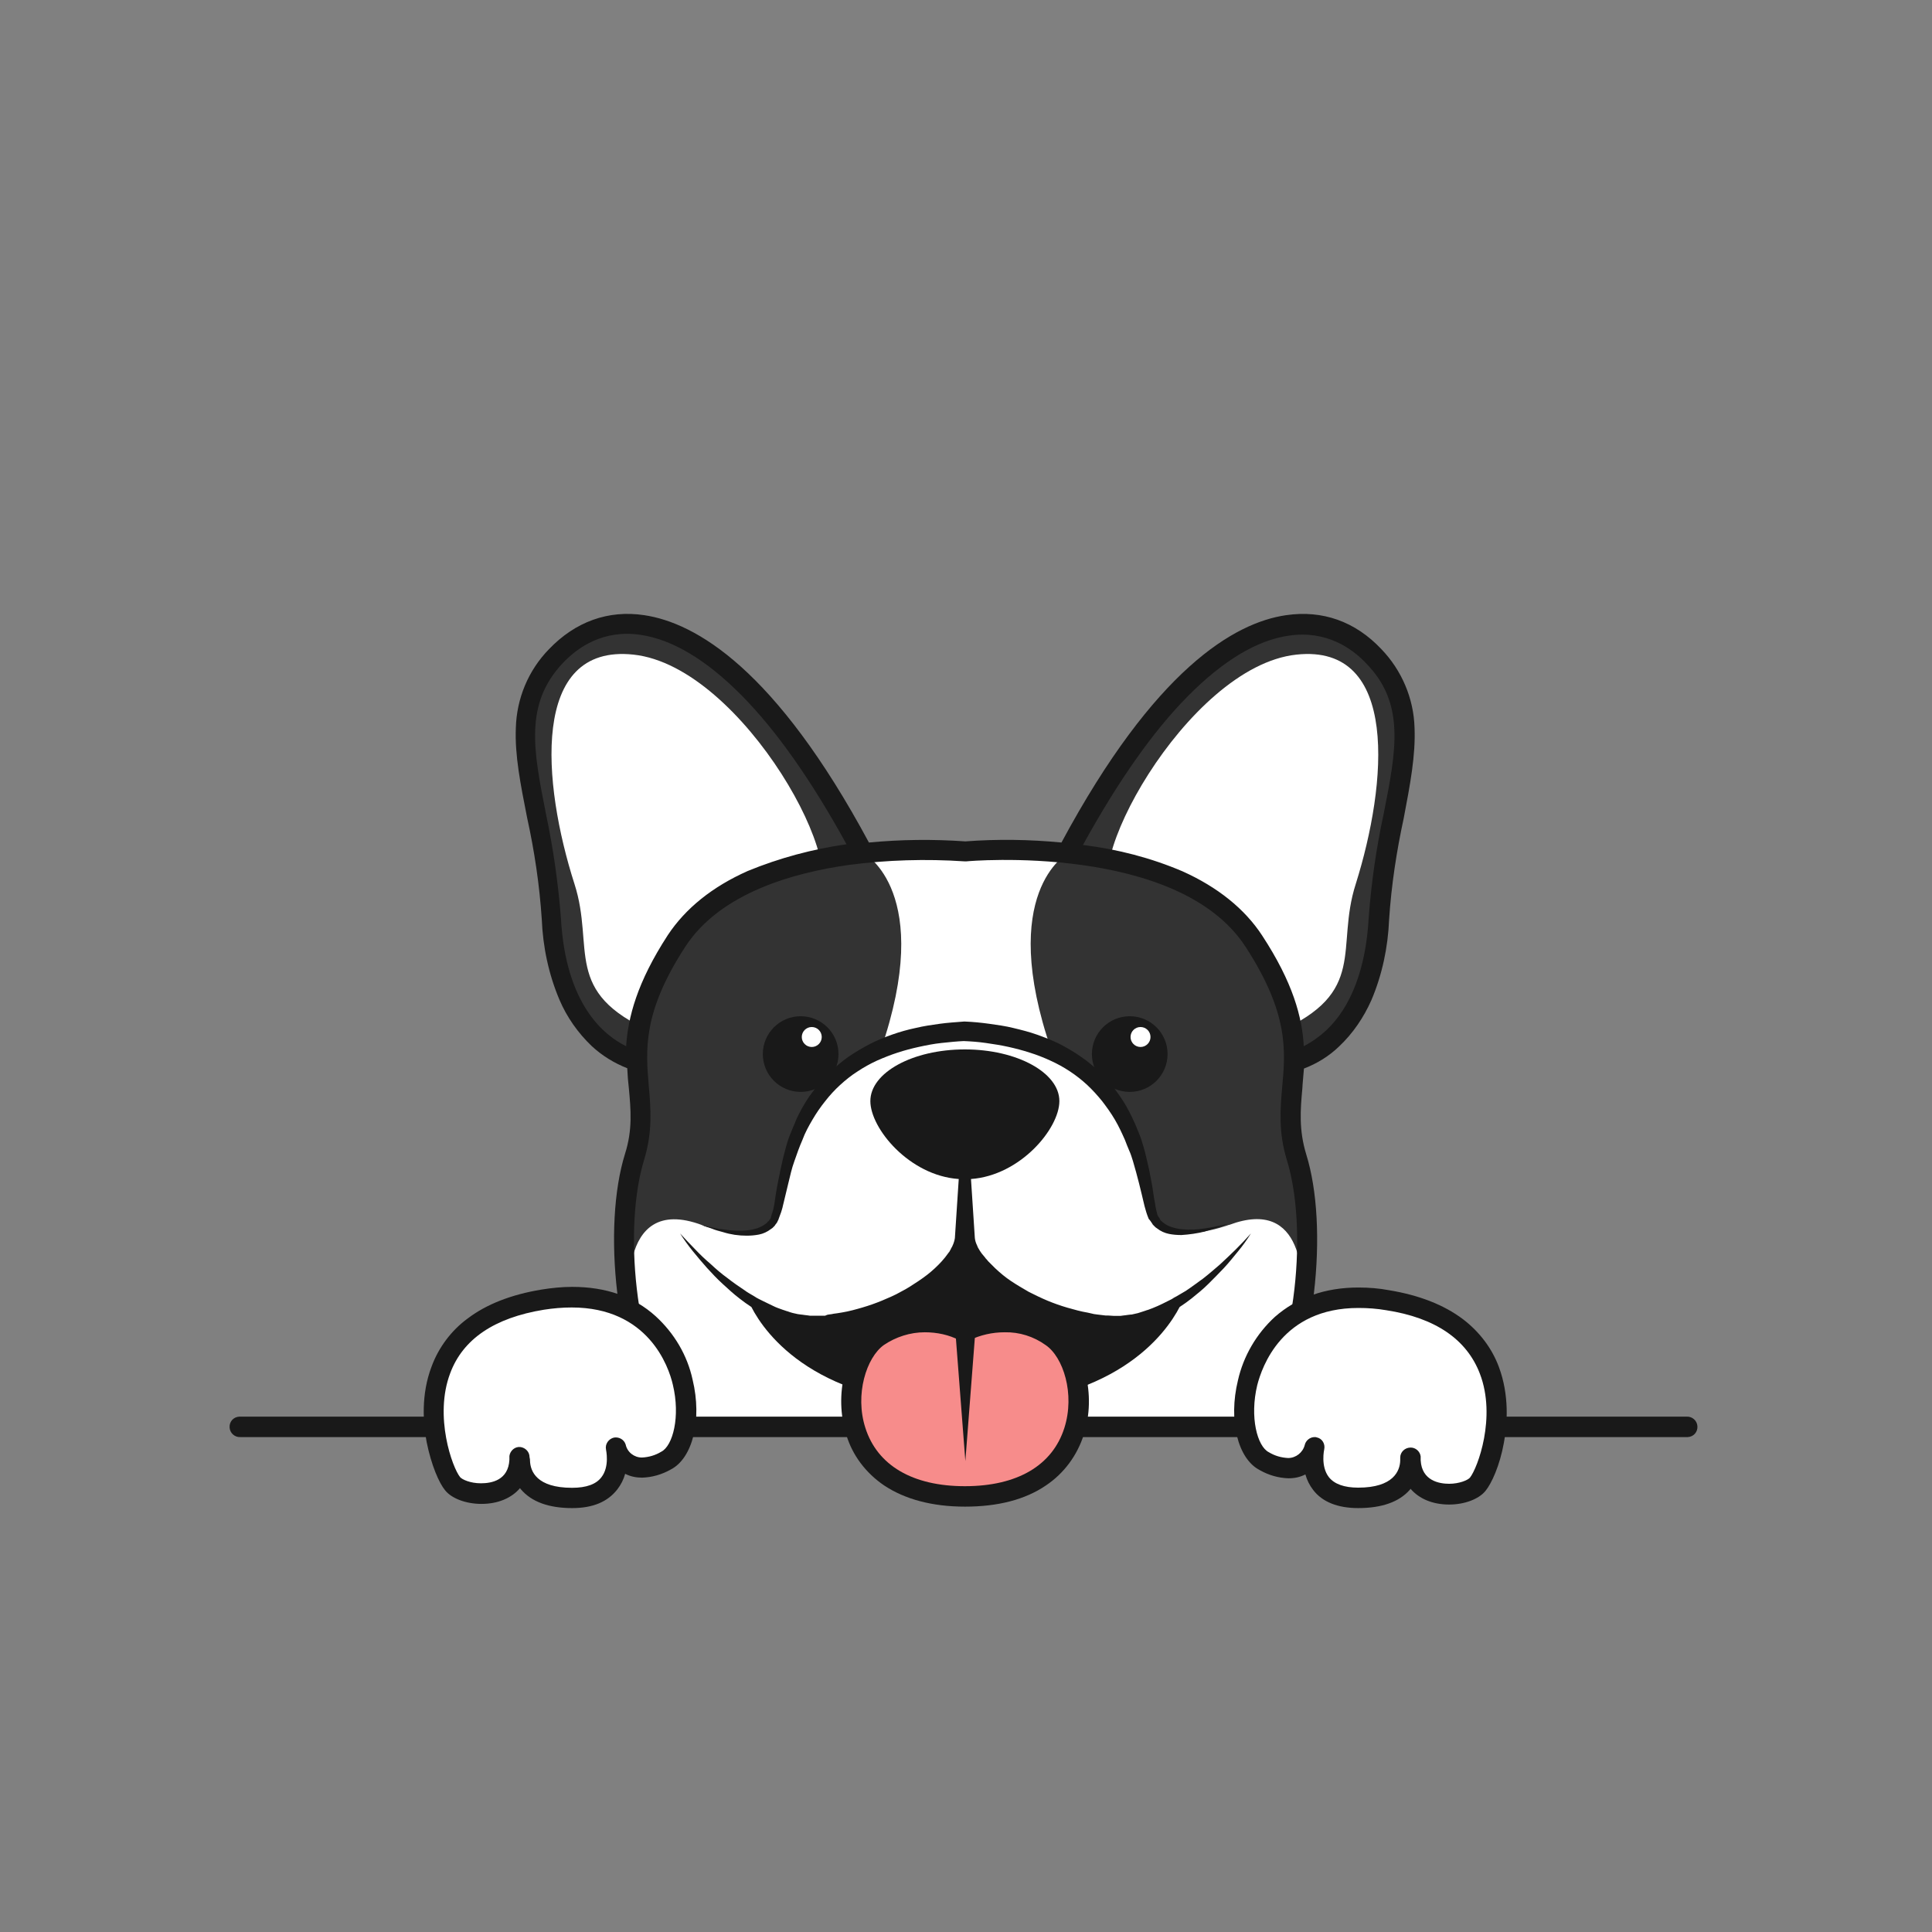 <?xml version="1.0" encoding="utf-8"?>
<!-- Generator: Adobe Illustrator 24.0.0, SVG Export Plug-In . SVG Version: 6.00 Build 0)  -->
<svg version="1.1" id="Layer_1" xmlns="http://www.w3.org/2000/svg" xmlns:xlink="http://www.w3.org/1999/xlink" x="0px" y="0px"
	 viewBox="0 0 1200 1200" style="enable-background:new 0 0 1200 1200;" xml:space="preserve">
<rect x="0" y="0" width="1200" height="1200" fill="#808080" stroke="none"/>
<style type="text/css">
	.st0{fill:#BE9A71;}
	.st1{fill:#D9A993;}
	.st2{fill:#683A32;}
	.st3{fill:#FFFFFF;}
	.st4{fill:#F78C8B;}
	.st5{fill:#1D1D1B;}
	.st6{fill:#FDAC49;}
	.st7{fill:#191919;}
	.st8{fill:#333333;}
	.st9{fill:#14192C;}
	.st10{fill:#3E3D4F;}
	.st11{fill:#A15225;}
	.st12{fill:#895834;}
	.st13{fill:#1A0A14;}
	.st14{fill:#672E28;}
	.st15{fill:#111B1D;}
	.st16{fill:#EBEBEB;}
	.st17{fill:#494859;}
	.st18{fill:#2F2627;}
	.st19{fill:#C7B6AC;}
	.st20{fill:#E2D9D4;}
	.st21{fill:#D6CDCA;}
	.st22{fill:#674043;}
	.st23{fill:#3D3834;}
	.st24{fill:#E4DACE;}
	.st25{fill:#554E46;}
	.st26{fill:#E8E8E8;}
	.st27{fill:#AEE9FA;}
	.st28{fill:#4D4D4D;}
	.st29{fill:#FDFDFD;}
	.st30{fill:#FAAF5E;}
	.st31{fill:#F8FCFC;}
	.st32{fill:#DBCFB5;}
	.st33{fill:#6D6D6D;}
	.st34{fill:#C69C6D;}
	.st35{fill:#F0B965;}
	.st36{fill:#DA7B45;}
	.st37{fill:#FAE7D6;}
	.st38{fill:#FDF8F2;}
	.st39{fill:#E2C4AA;}
	.st40{fill:#BC8571;}
	.st41{fill:#2F322A;}
	.st42{fill:#444741;}
	.st43{fill:#46282D;}
	.st44{fill:#986858;}
	.st45{fill:#F0C7A2;}
	.st46{fill:#FCE9C8;}
	.st47{fill:#808080;}
	.st48{fill:#4E4E4E;}
	.st49{fill:#E8CBA9;}
	.st50{fill:#956B50;}
</style>
<g>
	<path class="st8" d="M345.3,407.3c-38.8,40.7-7.2,89.2-2.9,163.2c4.6,80.8,54.6,88.7,54.6,88.7l145.7-116.5
		C458.7,377.4,383.9,366.6,345.3,407.3z"/>
	<path class="st3" d="M393.5,406.6c-64.5-7-56.6,80.3-36.7,142.4c12.9,40-7.9,67.3,48.4,92s17-22.5,17-22.5s54.4-45.5,82.4-59.2
		C533,545.8,462,414,393.5,406.6z"/>
	<path class="st8" d="M853.4,407.3c-38.8-40.7-113.4-30-197.5,135.4L801.6,659c0,0,50.1-7.9,54.6-88.7
		C860.6,496.5,892,448.3,853.4,407.3z"/>
	<path class="st3" d="M805.2,406.6C736.7,414,666,545.8,694,559.3c28,13.7,82.4,59.2,82.4,59.2s-39.1,47.2,17.3,22.5
		s35.5-52,48.4-92C861.6,486.9,869.5,399.6,805.2,406.6z"/>
	<path class="st8" d="M805.2,718.4c-13.4-44.1,18.2-65.9-26.4-134.2s-179.3-55.6-179.3-55.6s-134.7-12.7-179.3,55.6
		s-12.9,90.4-26.4,134.2c-13.4,43.9-6.5,123.4,22,168.2h366.9C811.5,841.8,818.7,762.5,805.2,718.4z"/>
	<path class="st3" d="M763.5,760.8h-0.2c0,0-37.9,14.1-46-4.3c-6.7-14.9-5-77.7-64.2-104c-34-98.3,9.8-122.2,9.8-122.2l-0.2-0.7
		c-20.9-2.2-42.2-2.6-63-1c-20.9-1.4-41.7-1.2-62.6,1l-0.2,0.7c0,0,43.9,24,10.1,122c-59.9,26.4-58.2,89.4-65,104.3
		c-8.4,18.5-46,4.3-46,4.3c-54.6-20.4-44.8,53-44.6,54.6l1.9,10.1c4.8,22.8,12.5,44.3,23,61.1h366.7c12.9-20.4,21.6-47.7,25.6-75.7
		C809.8,794.9,810.3,743.3,763.5,760.8z"/>
	<path class="st7" d="M878.6,452.1c-0.5-18.2-7.9-35.7-20.6-48.9c-16.3-17.3-36.7-24.4-59.2-21.1c-31.9,4.6-81.5,33.3-139.5,141.2
		c-19.9-1.9-39.8-2.2-59.7-0.7c-19.9-1.4-40-1.2-59.9,0.7c-58-107.9-107.6-136.4-139.5-141.2c-22.5-3.4-42.9,4.1-59.2,21.1
		c-12.9,13.2-20.1,30.7-20.6,48.9c-0.7,17,2.9,35,7,55.8c4.6,20.9,7.7,41.9,9.1,63c0.7,17.3,4.3,34.3,11,50.1
		c4.6,10.8,11.5,20.6,20.1,28.8c6.5,6,13.9,10.5,22,13.7c0.2,4.3,0.5,8.4,1,12.5c1.2,13.2,2.4,25.6-2.4,40.7
		c-7,22.5-8.6,54.2-4.8,86.3c4.1,34.3,13.9,65.2,27.8,87c1.9,2.9,5.8,3.6,8.6,1.7c2.6-1.9,3.6-5.5,1.9-8.4
		c-28.3-44.8-34.3-121.8-21.6-163c5.3-17.5,4.1-31.6,2.9-45.5c-1.9-22.5-4.1-45.8,22.8-87c21.8-33.3,67.3-45.8,101.6-50.6
		c23.7-3.1,47.7-3.8,71.7-2.2h1.2c1.4-0.2,131.3-11.5,173.3,53c26.8,41.2,24.9,64.5,22.8,87c-1.2,13.9-2.4,28.3,2.9,45.5
		c12.7,41.2,7,118.2-21.6,163c-1.9,2.9-1,6.7,1.9,8.6l0,0c1,0.7,2.2,1,3.4,1c2.2,0,4.1-1.2,5.3-2.9c13.9-21.8,23.7-52.7,27.8-87
		c3.8-32.4,2.2-63.8-4.8-86.3c-4.6-15.1-3.6-27.6-2.4-40.7c0.2-4.1,0.7-8.1,1-12.5c8.1-3.1,15.6-7.7,21.8-13.7
		c8.6-8.1,15.3-18,20.1-28.8c6.7-15.8,10.3-32.8,11-50.1c1.4-21.3,4.6-42.2,9.1-63C875.9,487.1,879.3,469.1,878.6,452.1z M464.4,541
		c-22,9.8-38.6,23.2-49.6,39.8c-19.2,29.5-24.7,51.1-25.9,69c-13.4-6.5-37.6-25.6-40.5-79.6c-1.7-21.8-4.8-43.4-9.3-64.7
		c-7.9-39.8-13.4-68.3,10.5-93.7c9.3-9.8,25.2-20.9,48.2-17.5c19.9,2.9,41,15.6,62.8,37.6c21.8,22,43.6,53.2,65.2,92.5h-0.2
		C504.7,527.4,484.1,532.9,464.4,541z M859.4,505.6c-4.6,21.3-7.7,42.9-9.3,64.7c-1.7,30.9-10.8,55.1-26.4,69.7
		c-4.1,3.8-8.9,7.2-13.9,9.8c-1-18-6.7-39.5-25.9-68.8c-10.8-16.5-27.6-30-49.4-39.8c-19.7-8.4-40.3-13.7-61.4-16.3h-0.5
		c21.6-39.3,43.4-70.5,65.2-92.5s42.9-34.8,62.8-37.6c23-3.4,39.1,7.7,48.2,17.5C872.8,437,867.3,465.8,859.4,505.6z"/>
	<path class="st7" d="M435.7,760.8c4.6,1.2,9.3,2.4,14.1,2.9c4.8,0.7,9.6,1,14.1,0.5c2.4-0.2,4.6-0.7,6.7-1.4
		c1.9-0.7,3.8-1.7,5.5-3.1l0.5-0.5c0.2-0.2,0.2-0.5,0.5-0.5l0.5-0.5c0.2-0.2,0.2-0.5,0.5-0.7l0.5-0.7c0.2-0.2,0.2-0.5,0.2-0.7
		l0.2-0.7l0.2-0.7c0.2-0.5,0.2-1,0.5-1.4c0.2-0.5,0.2-1.2,0.5-1.7c0.2-1.2,0.5-2.2,0.7-3.4c0.7-4.8,1.4-9.6,2.4-14.4
		c1-4.8,1.9-9.6,3.1-14.6c0.7-2.4,1.2-4.8,1.9-7.2s1.4-4.8,2.4-7.2s1.9-4.8,2.9-7c0.5-1.2,1-2.4,1.4-3.4c0.5-1,1.2-2.4,1.7-3.4
		c2.4-4.6,5-8.9,8.1-12.9c6.2-8.4,13.7-15.6,22-21.6c4.3-2.9,8.6-5.5,13.2-7.9s9.3-4.3,14.1-6c4.8-1.7,9.8-3.1,14.6-4.1
		c5-1.2,9.8-1.9,14.9-2.6c5-0.7,10.1-1,15.1-1.4h0.7c5,0.2,10.1,0.7,15.1,1.4c5,0.7,10.1,1.4,14.9,2.6c5,1.2,9.8,2.4,14.6,4.1
		c4.8,1.7,9.6,3.6,14.1,5.8c4.6,2.4,9.1,5,13.2,7.9c4.3,2.9,8.1,6.2,12,9.8c3.6,3.6,7.2,7.4,10.1,11.7c3.1,4.1,5.8,8.4,8.1,12.9
		c2.4,4.6,4.3,9.1,6.2,13.9c1,2.4,1.7,4.8,2.4,7.2c0.7,2.4,1.4,4.8,1.9,7.2c1.2,4.8,2.2,9.6,3.1,14.6c1,4.8,1.4,9.6,2.4,14.4
		c0.2,2.2,1,4.6,1.4,6.7l0.2,0.2v0.2l0,0c0,0-0.2-0.2,0,0l0,0l0.5,0.7c0.2,0.2,0.2,0.5,0.5,0.7l0.2,0.5c0.2,0.2,0.2,0.2,0.2,0.5
		l0.5,0.5c0.2,0.2,0.2,0.5,0.5,0.5l0.5,0.5c1.7,1.4,3.4,2.4,5.5,3.1c2.2,0.7,4.3,1.2,6.7,1.4c4.8,0.5,9.6,0.2,14.1-0.5
		c4.8-0.7,9.6-1.7,14.1-2.9c-2.2,1-4.6,1.9-7,2.6s-4.8,1.4-7,2.2c-4.8,1.2-9.8,1.9-14.6,2.2c-2.6,0-5.3-0.2-7.7-0.7
		c-2.6-0.5-5.3-1.7-7.4-3.4l-1-0.7c-0.2-0.2-0.5-0.5-0.7-0.7l-0.7-0.7c-0.2-0.2-0.5-0.5-0.7-1l-0.7-1c-0.2-0.2-0.2-0.5-0.5-0.7
		l-0.5-0.7l0,0c0,0.2-0.2-0.2-0.2-0.2l0,0l-0.2-0.2l-0.2-0.5c-1-2.4-1.7-4.8-2.4-7.4c-1.2-4.8-2.2-9.6-3.4-14.1
		c-1.2-4.6-2.4-9.3-3.8-13.9c-0.7-2.2-1.4-4.6-2.4-6.7c-1-2.2-1.7-4.3-2.6-6.5c-1.9-4.3-3.8-8.4-6.2-12.5s-5-7.7-7.9-11.5
		c-2.9-3.6-6-7-9.3-10.1c-6.7-6.2-14.4-11.3-22.8-15.1c-4.1-1.9-8.4-3.6-12.9-5c-4.3-1.4-8.9-2.6-13.4-3.6s-9.1-1.7-13.9-2.4
		c-4.8-0.7-9.3-1-14.1-1.2h0.7c-4.8,0.2-9.3,0.7-14.1,1.2c-4.8,0.5-9.3,1.4-13.9,2.4s-9.1,2.2-13.4,3.6c-4.3,1.4-8.6,3.1-12.9,5
		c-4.1,1.9-8.1,4.1-12,6.7c-3.8,2.4-7.4,5.3-10.8,8.4s-6.5,6.5-9.3,10.1c-2.9,3.6-5.5,7.4-7.9,11.5c-2.4,4.1-4.6,8.1-6.2,12.5
		c-1.9,4.3-3.4,8.6-5,13.2c-1.7,4.6-2.6,9.1-3.8,13.9c-1.2,4.8-2.2,9.3-3.4,14.1c-0.2,1.2-0.7,2.4-1,3.6l-0.7,1.9
		c-0.2,0.5-0.5,1.4-0.7,1.9l-0.2,0.5v0.2l0,0c0,0,0,0.2,0,0l0,0l-0.5,1c-0.2,0.2-0.2,0.7-0.5,1l-0.7,1c-0.2,0.2-0.5,0.5-0.7,1
		l-0.7,0.7c-0.2,0.2-0.5,0.5-0.7,0.7l-1,0.7c-2.2,1.7-4.8,2.9-7.4,3.4c-2.6,0.5-5,0.7-7.7,0.7c-5,0-9.8-0.7-14.6-2.2
		c-2.4-0.7-4.8-1.2-7-2.2C440,762.3,438.1,762,435.7,760.8z"/>
	<circle class="st7" cx="701.7" cy="654.7" r="23.5"/>
	<circle class="st3" cx="708.4" cy="644.1" r="6.2"/>
	<circle class="st7" cx="497.3" cy="654.7" r="23.5"/>
	<circle class="st3" cx="504.2" cy="644.1" r="6.2"/>
	<path class="st7" d="M1047.5,892.6H149.3c-3.4,0.2-6.5-2.4-6.7-6c-0.2-3.6,2.4-6.5,6-6.7c0.2,0,0.5,0,0.7,0h898.3
		c3.4-0.2,6.5,2.4,6.7,6c0.2,3.6-2.4,6.5-6,6.7C1048,892.6,1047.8,892.6,1047.5,892.6z"/>
	<path class="st3" d="M382.5,899.1c0,0,5.3,21.8,31.2,8.6c25.9-13.2,17-115.3-76.5-100.2c-93.5,15.1-65.9,102.1-55.8,114.3
		c7.4,9.1,41.7,11.3,41.7-16.5c0,0-2.9,24.9,32.4,24.9S382.5,899.1,382.5,899.1z"/>
	<path class="st7" d="M355.4,936.7c-14.4,0-25.2-3.8-31.9-11.7l-0.5-0.7c-5.3,6.2-13.7,9.8-24,9.8c-9.6,0-18.5-3.4-22.5-8.4
		c-3.8-4.6-8.6-15.6-11.5-30c-2.2-11.7-3.6-29.5,3.1-47c4.3-11.7,12.2-22.3,22.3-29.7c11.7-8.9,27.1-14.9,45.8-18
		c6.2-1,12.7-1.7,19.2-1.7c20.9,0,38.3,6,51.8,18.2c11.5,10.5,19.7,24.2,23,39.5c6,24.9,0,48.9-13.7,55.8c-5.5,3.1-11.5,4.8-17.7,5
		c-3.6,0-7.2-0.7-10.5-2.4c-1,3.6-2.6,6.7-4.8,9.6C377.4,932.9,368.1,936.7,355.4,936.7z M329.2,907.3c0.2,6.5,4.1,16.8,26.1,16.8
		c8.9,0,14.9-2.2,18.2-6.5c5.3-6.7,2.9-17,2.9-17.3l0,0c-0.7-3.4,1.7-6.7,5-7.4c3.1-0.5,6.2,1.2,7.2,4.3l0,0c1,4.8,5.3,8.1,10.1,8.1
		c4.3-0.2,8.4-1.4,12-3.6c7.2-3.6,12-21.8,7.2-41.7c-2.6-11.3-15.3-47.9-62.8-47.9c-5.8,0-11.5,0.5-17.3,1.4
		c-30.7,5-50.3,18.2-58.2,39.5c-10.1,26.8,1.4,58.7,6.2,64.5c1.2,1.4,6.2,3.8,12.9,3.8c6.7,0,17-1.9,17.7-14.6c0-0.7,0-1.7,0-2.4
		c0.5-3.4,3.6-6,7-5.5c3.1,0.5,5.5,3.1,5.5,6.2C329.2,906.1,329.2,906.8,329.2,907.3z"/>
	<path class="st3" d="M816.5,899.1c0,0-5.3,21.8-31.2,8.6c-25.9-13.2-17-115.3,76.7-100.2c93.7,15.1,65.9,102.1,55.8,114.3
		c-7.4,9.1-41.7,11.3-41.7-16.5c0,0,2.6,24.9-32.4,24.9C808.8,930.3,816.5,899.1,816.5,899.1z"/>
	<path class="st7" d="M843.6,936.7c-12.7,0-22.3-3.8-28-11.3c-2.2-2.9-3.8-6-4.8-9.6c-3.4,1.7-6.7,2.4-10.5,2.4
		c-6.2-0.2-12.2-1.9-17.7-5c-13.9-7-19.7-31.2-13.7-55.8c3.4-15.1,11.5-29,23-39.5c13.7-12,31.2-18.2,51.8-18.2
		c6.5,0,12.9,0.5,19.2,1.7c18.7,3.1,34,9.1,45.8,18c10.1,7.7,18,18,22.3,29.7c6.5,17.5,5.3,35.2,3.1,47c-2.6,14.4-7.7,25.4-11.5,30
		c-4.1,5-12.9,8.4-22.5,8.4l0,0c-10.3,0-18.7-3.6-24-9.8c-0.2,0.2-0.2,0.5-0.5,0.7C869,932.9,858.2,936.7,843.6,936.7z M816.5,892.6
		c0.5,0,1,0,1.4,0.2c3.4,0.7,5.3,4.1,4.6,7.4l0,0c0,0-2.4,10.5,2.9,17.3c3.4,4.3,9.6,6.5,18.2,6.5c22,0,25.9-10.5,26.1-16.8
		c0-0.7,0-1.2,0-1.9c0-3.4,2.9-6.2,6.5-6.2c3.1,0,5.8,2.4,6.2,5.5c0,0.7,0,1.7,0,2.4c0.7,12.7,11.5,14.6,17.7,14.6
		c6.2,0,11.5-2.2,12.9-3.8c4.8-6,16.5-37.6,6.2-64.5c-8.1-21.3-27.6-34.8-58.2-39.5c-5.8-1-11.5-1.4-17.3-1.4
		c-47.5,0-59.9,36.7-62.8,47.9c-4.8,19.9,0,38.1,7.2,41.7c3.6,2.2,7.7,3.4,12,3.6c4.8,0,9.1-3.4,10.3-8.1l0,0
		C811,894.8,813.6,892.6,816.5,892.6z"/>
	<path class="st7" d="M767.4,776.2c-3.1,3.1-6.5,6.2-9.8,9.3c-3.4,2.9-6.7,5.8-10.3,8.6c-3.6,2.6-7.2,5.3-10.8,7.7l-2.9,1.7
		l-2.9,1.7c-1,0.5-1.9,1-2.9,1.7c-0.5,0.2-1,0.5-1.4,0.7l-1.4,0.7c-1.9,1-3.8,1.9-6,2.9s-4.1,1.7-6,2.4c-1,0.2-1.9,0.7-3.1,1l-3.1,1
		l-3.1,0.7c-0.5,0.2-1,0.2-1.4,0.2l-1.7,0.2l-1.4,0.2l-1.7,0.2l-1.4,0.2h-0.7h-0.7h-3.1l-3.1-0.2h-0.7h-0.2h-0.2h-0.5l-1.7-0.2
		l-1.7-0.2l-1.7-0.2c-1-0.2-2.2-0.2-3.1-0.5l-3.1-0.7c-4.3-0.7-8.4-1.9-12.7-3.1c-4.1-1.2-8.1-2.6-12.2-4.3
		c-4.1-1.7-7.9-3.6-11.7-5.5c-3.8-2.2-7.4-4.3-11-6.7s-6.7-5-9.8-7.9c-0.7-0.7-1.4-1.4-2.2-2.2c-0.7-0.7-1.4-1.4-2.2-2.2l-1-1.2
		l-0.5-0.5l-0.5-0.7l-1-1.2l-1-1.2l-0.5-0.7c-0.2-0.2-0.2-0.5-0.5-0.7l-0.7-1.2c-0.5-0.7-1-1.7-1.2-2.4c-0.7-1.4-1.2-2.9-1.4-4.6
		l-2.4-36.7c30.7-2.2,54.9-31.4,54.9-48.4c0-17.7-26.4-32.1-58.7-32.1c-32.4,0-58.7,14.4-58.7,32.1c0,17,24.2,46.3,54.9,48.4
		l-2.4,36.7c-0.2,1.4-0.7,3.1-1.4,4.6c-0.2,0.7-1,1.7-1.2,2.4l-0.7,1.2c0,0.2-0.2,0.5-0.5,0.7l-0.5,0.7c-2.4,3.4-5,6.2-8.1,9.1
		c-3.1,2.9-6.5,5.5-10.1,7.9c-3.6,2.4-7.2,4.8-11,6.7c-3.8,2.2-7.7,3.8-11.7,5.5c-4.1,1.7-8.1,3.1-12.2,4.3
		c-4.1,1.2-8.4,2.4-12.7,3.1l-3.1,0.5c-1,0.2-2.2,0.2-3.1,0.5c-1,0.2-2.2,0.2-3.1,0.5l-1.2,0.5h-0.5h-0.2h-1h-3.1h-2.9h-0.7H503
		l-1.4-0.2l-1.7-0.2l-1.4-0.2l-1.7-0.2c-0.5,0-1-0.2-1.4-0.2l-3.1-0.7c-1-0.2-2.2-0.7-3.1-1c-1-0.2-1.9-0.7-3.1-1
		c-1.9-0.7-4.1-1.4-6-2.4c-1.9-1-4.1-1.9-6-2.9l-1.4-0.7c-0.5-0.2-1-0.5-1.4-0.7c-1-0.5-1.9-1-2.9-1.7l-2.9-1.7
		c-1-0.5-1.9-1.2-2.9-1.9c-3.6-2.4-7.4-5-10.8-7.7c-3.6-2.6-7-5.5-10.3-8.6c-3.4-2.9-6.7-6-9.8-9.3c-3.1-3.1-6.2-6.5-9.3-9.8
		c2.4,3.8,5,7.4,7.9,11c2.9,3.6,5.8,7,8.9,10.5c3.1,3.4,6.2,6.7,9.6,9.8c3.4,3.1,6.7,6.2,10.5,9.1c2.4,1.9,4.8,3.6,7.4,5.3
		c8.6,16.8,40.5,61.4,133,61.4s124.4-44.8,133-61.4c2.6-1.7,5-3.4,7.4-5.3c3.6-2.9,7.2-5.8,10.5-9.1c3.4-3.4,6.5-6.5,9.6-9.8
		s6-7,8.9-10.5s5.5-7.2,7.9-11C773.6,769.9,770.5,773.1,767.4,776.2z"/>
	<path class="st4" d="M653.3,830.3c-26.1-18.2-53.9-3.4-53.9-3.4s-27.8-14.9-53.9,3.4c-26.1,18.5-30.9,99.2,53.9,99.2
		S679.4,848.8,653.3,830.3z"/>
	<path class="st7" d="M599.4,935.8L599.4,935.8c-20.4,0-37.4-4.6-50.3-13.2c-11.3-7.7-19.7-18.7-23.5-31.6
		c-3.8-12.2-4.1-25.4-1-37.9c3.1-12.2,9.3-22.3,17.3-27.8c9.6-6.7,20.9-10.3,32.6-10.3c8.6,0,17,1.7,24.9,5c7.9-3.4,16.3-5,24.9-5
		c11.7,0,23,3.6,32.6,10.3c7.9,5.5,14.1,15.6,17.3,27.8c3.1,12.5,2.9,25.6-1,37.9c-4.1,12.9-12.2,24-23.5,31.6
		C636.7,931.5,619.7,935.8,599.4,935.8L599.4,935.8z M574.4,827.5c-9.1,0-18,2.9-25.4,7.9c-10.8,7.7-18.2,30.7-11.5,51.5
		c7.4,23.2,29.2,36.2,61.8,36.2l0,0c32.6,0,54.4-12.9,61.8-36.2c6.7-21.1-0.7-44.1-11.7-51.5c-7.4-5.3-16.3-8.1-25.4-7.9
		c-7.7,0-15.1,1.7-22,5c-1.9,1-4.1,1-6,0C589.5,829.1,582.1,827.5,574.4,827.5z"/>
	<path class="st7" d="M605.8,827l-6.2,80.5l-6.2-80.5c-0.5-3.4,2.2-6.7,5.5-7c3.4-0.2,6.7,2.2,7,5.5c0,0.2,0,0.2,0,0.5
		C605.8,826.3,605.8,826.7,605.8,827z"/>
</g>
</svg>
